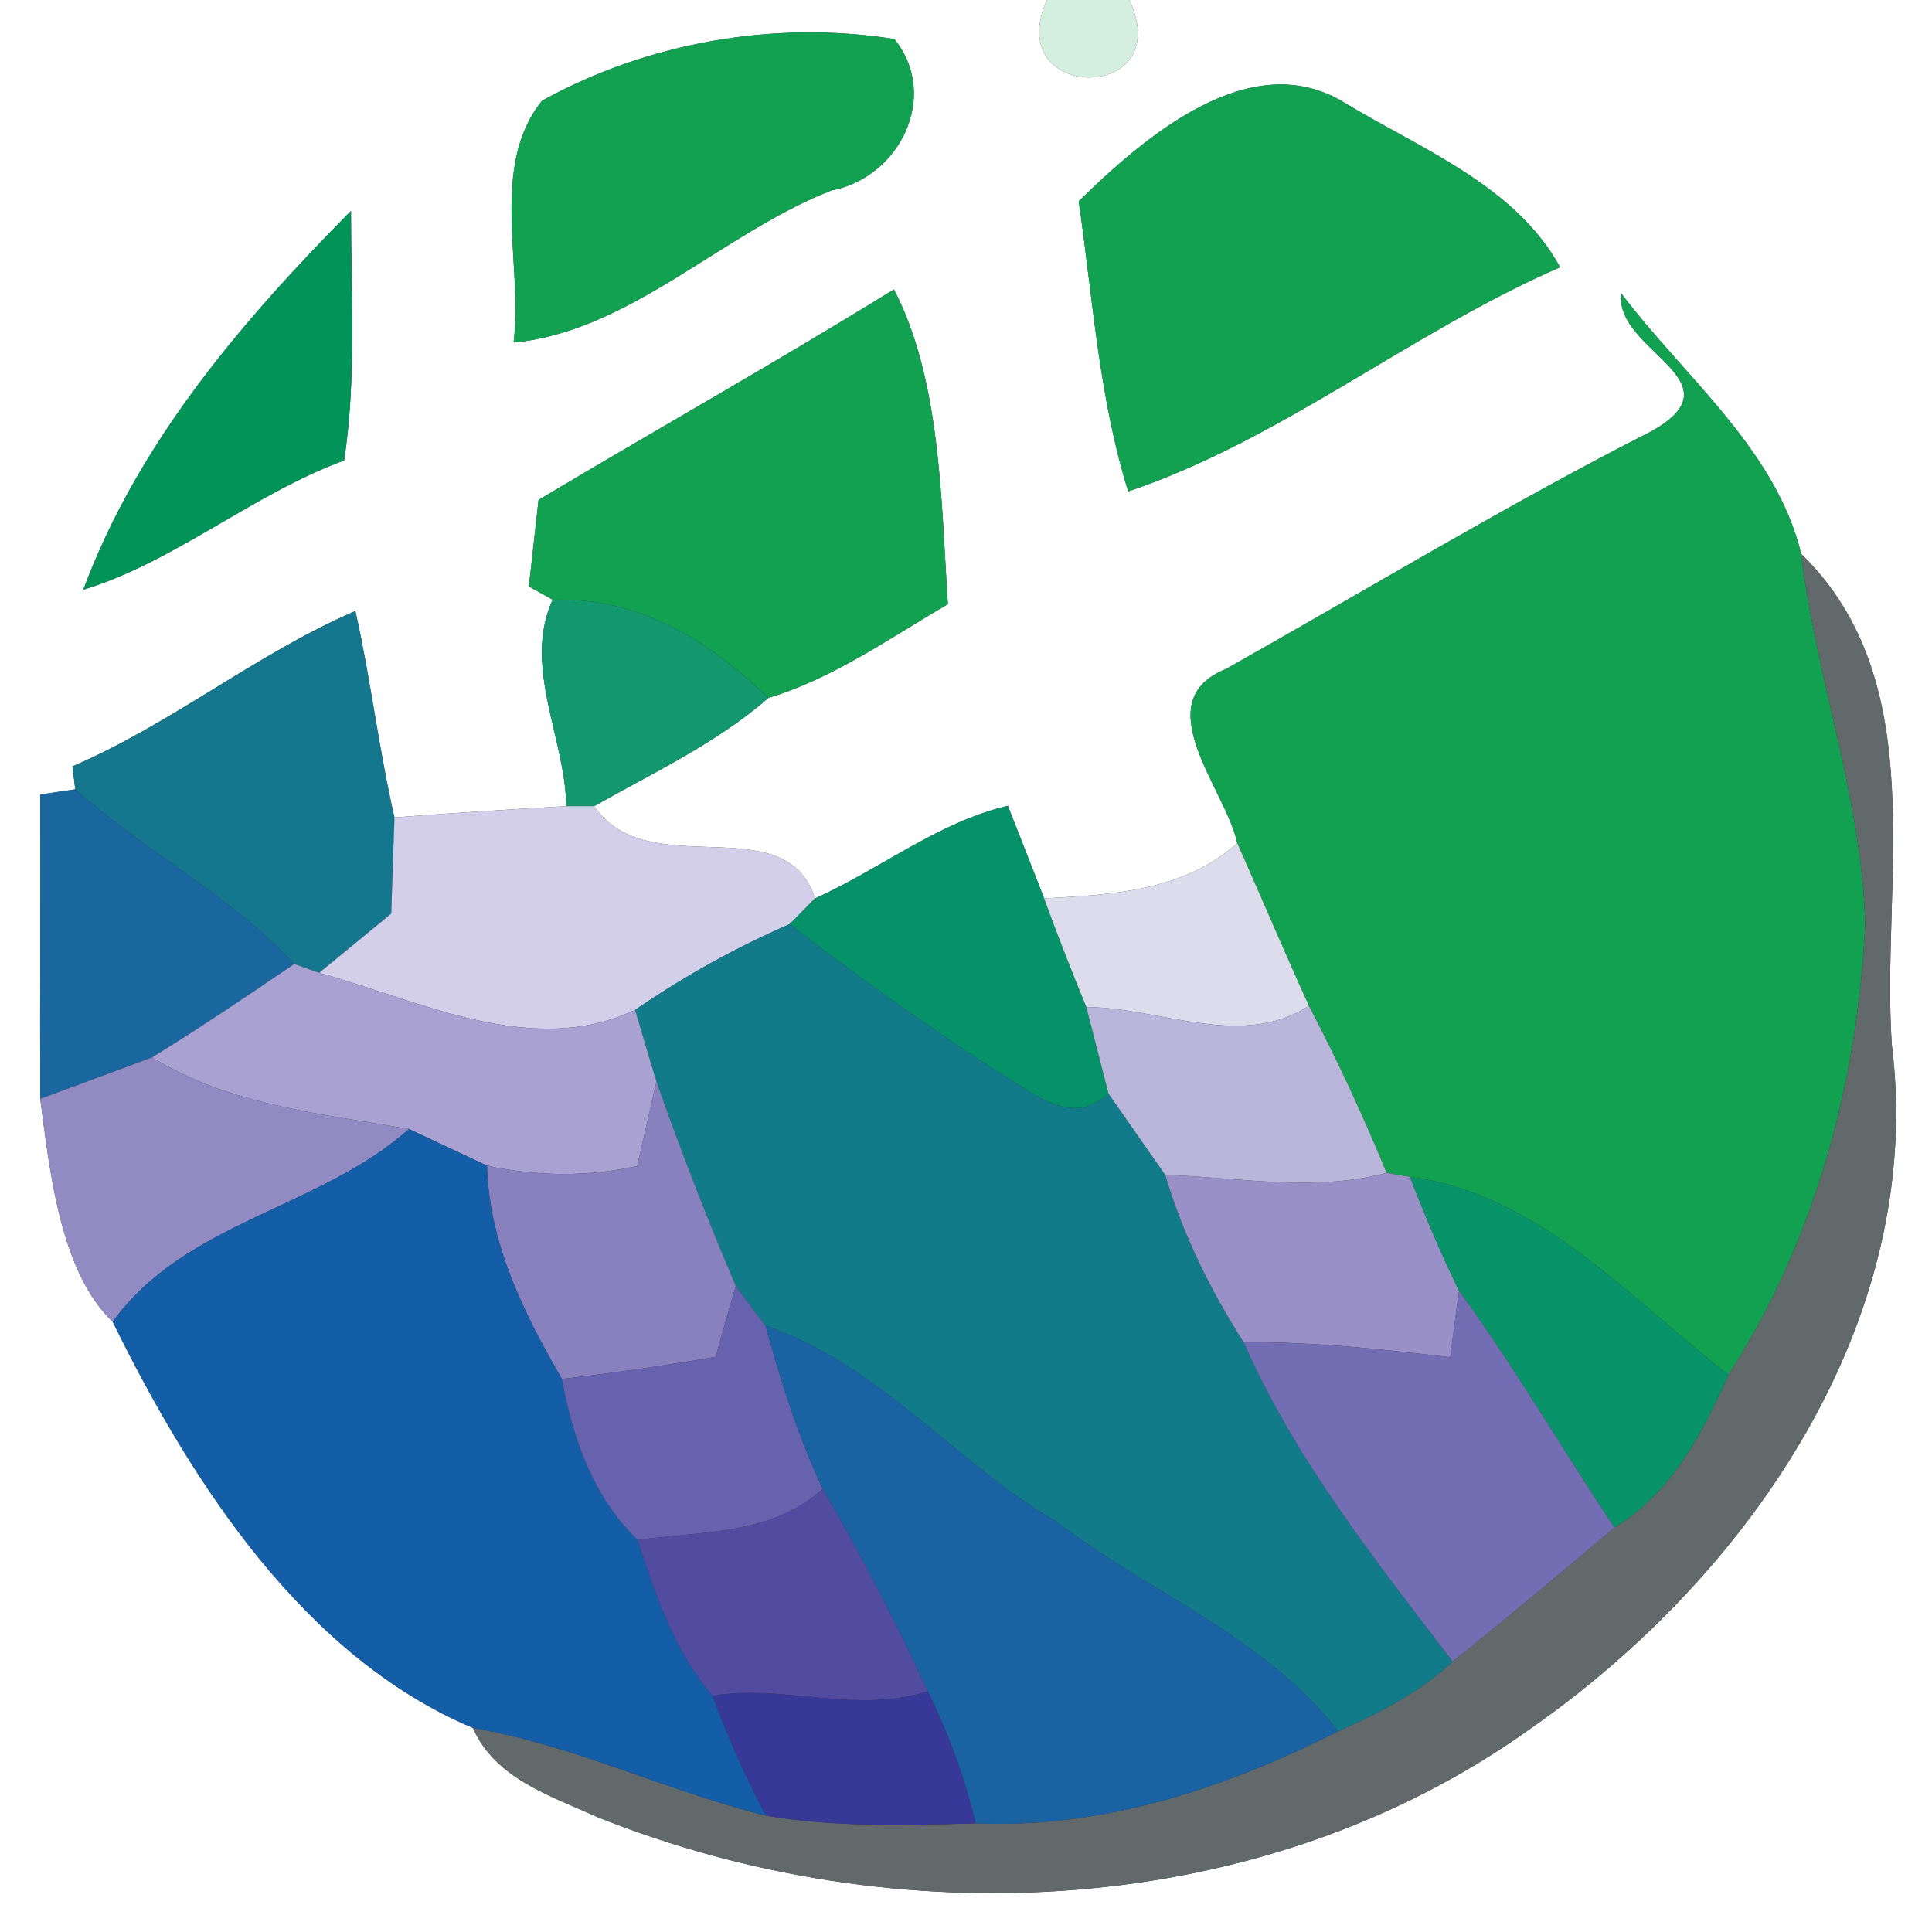 <?xml version="1.0" encoding="UTF-8" ?>
<!DOCTYPE svg PUBLIC "-//W3C//DTD SVG 1.1//EN" "http://www.w3.org/Graphics/SVG/1.1/DTD/svg11.dtd">
<svg width="48pt" height="48pt" viewBox="0 0 48 48" version="1.1" xmlns="http://www.w3.org/2000/svg">
<rect x="0" y="0" width="48" height="48" fill="#333333" stroke="none"/>
<g id="#ffffffff">
<path fill="#ffffff" opacity="1.00" d=" M 0.00 0.00 L 26.01 0.00 C 24.87 2.55 29.26 2.58 28.06 0.00 L 48.00 0.00 L 48.00 48.00 L 0.00 48.00 L 0.00 0.00 M 13.47 2.50 C 12.15 4.13 13.00 6.57 12.76 8.51 C 15.64 8.24 17.95 5.79 20.66 4.73 C 22.33 4.42 23.37 2.40 22.22 0.97 C 19.24 0.50 16.10 1.05 13.47 2.50 M 26.80 5.00 C 27.15 7.40 27.30 9.87 28.03 12.21 C 31.83 10.93 35.06 8.25 38.76 6.64 C 37.65 4.61 35.30 3.70 33.40 2.55 C 31.05 1.11 28.40 3.44 26.80 5.00 M 2.07 14.65 C 4.30 13.98 6.29 12.27 8.55 11.44 C 8.86 9.39 8.72 7.30 8.72 5.24 C 6.01 7.98 3.43 10.99 2.07 14.65 M 40.28 7.29 C 40.10 8.72 43.27 9.45 41.04 10.71 C 37.44 12.54 33.98 14.64 30.46 16.62 C 28.45 17.43 30.47 19.63 30.74 20.95 C 29.40 22.14 27.64 22.23 25.94 22.32 C 25.72 21.74 25.26 20.59 25.04 20.02 C 23.30 20.43 21.86 21.60 20.25 22.32 C 19.50 20.02 16.10 21.99 14.76 20.03 C 16.24 19.19 17.81 18.46 19.09 17.34 C 20.71 16.85 22.11 15.85 23.55 15.01 C 23.38 12.45 23.38 9.45 22.21 7.19 C 19.30 8.99 16.31 10.67 13.38 12.42 C 13.32 12.95 13.20 14.03 13.14 14.57 L 13.73 14.90 C 12.98 16.54 14.04 18.33 14.07 20.03 C 12.64 20.11 11.22 20.20 9.80 20.31 C 9.41 18.61 9.21 16.88 8.83 15.18 C 6.37 16.24 4.27 17.98 1.80 19.04 L 1.87 19.61 L 1.00 19.74 C 1.01 22.26 0.99 24.78 1.00 27.30 C 1.24 29.13 1.50 31.60 2.80 32.84 C 4.76 36.83 7.55 41.16 11.75 42.93 C 12.30 44.19 13.69 44.62 14.83 45.14 C 22.29 48.13 31.37 47.71 38.02 42.95 C 43.44 39.17 47.86 32.81 47.00 25.94 C 46.73 21.87 48.02 16.95 44.75 13.76 C 44.12 11.16 41.84 9.36 40.28 7.29 Z" />
</g>
<g id="#d4eee0ff">
<path fill="#d4eee0" opacity="1.00" d=" M 26.01 0.00 L 28.06 0.00 C 29.26 2.58 24.87 2.55 26.01 0.00 Z" />
</g>
<g id="#11a150ff">
<path fill="#11a150" opacity="1.00" d=" M 13.47 2.50 C 16.10 1.05 19.24 0.50 22.22 0.97 C 23.37 2.40 22.33 4.42 20.66 4.73 C 17.95 5.79 15.64 8.24 12.76 8.51 C 13.00 6.57 12.15 4.13 13.47 2.50 Z" />
<path fill="#11a150" opacity="1.00" d=" M 26.80 5.00 C 28.40 3.44 31.05 1.11 33.40 2.55 C 35.30 3.70 37.65 4.61 38.76 6.64 C 35.06 8.25 31.83 10.93 28.03 12.21 C 27.30 9.87 27.15 7.40 26.80 5.00 Z" />
<path fill="#11a150" opacity="1.00" d=" M 40.28 7.29 C 41.84 9.36 44.12 11.16 44.75 13.76 C 45.12 16.86 46.26 19.83 46.34 22.97 C 46.15 26.90 45.09 30.84 42.94 34.16 C 40.52 32.28 38.22 29.65 35.03 29.24 L 34.45 29.14 C 33.87 27.73 33.23 26.35 32.52 24.99 C 31.91 23.65 31.34 22.30 30.74 20.95 C 30.47 19.63 28.45 17.43 30.46 16.62 C 33.98 14.64 37.44 12.54 41.04 10.71 C 43.27 9.45 40.10 8.72 40.28 7.29 Z" />
<path fill="#11a150" opacity="1.00" d=" M 13.38 12.42 C 16.31 10.67 19.30 8.99 22.21 7.19 C 23.38 9.45 23.38 12.45 23.55 15.01 C 22.11 15.85 20.71 16.85 19.09 17.34 C 17.62 15.91 15.87 14.83 13.73 14.90 L 13.14 14.57 C 13.20 14.03 13.32 12.95 13.38 12.42 Z" />
</g>
<g id="#029359ff">
<path fill="#029359" opacity="1.00" d=" M 2.07 14.65 C 3.43 10.99 6.01 7.98 8.72 5.24 C 8.72 7.30 8.86 9.39 8.55 11.44 C 6.29 12.27 4.30 13.98 2.07 14.65 Z" />
</g>
<g id="#61696bff">
<path fill="#61696b" opacity="1.00" d=" M 44.75 13.76 C 48.02 16.95 46.73 21.87 47.00 25.94 C 47.86 32.81 43.44 39.17 38.02 42.95 C 31.37 47.71 22.29 48.13 14.83 45.14 C 13.69 44.62 12.30 44.19 11.75 42.93 C 14.26 43.36 16.57 44.50 19.03 45.11 C 20.75 45.40 22.50 45.35 24.24 45.30 C 27.40 45.44 30.47 44.42 33.25 43.01 C 34.27 42.56 35.27 42.05 36.09 41.28 C 37.45 40.19 38.79 39.07 40.11 37.95 C 41.53 37.08 42.29 35.63 42.94 34.16 C 45.09 30.84 46.15 26.90 46.34 22.97 C 46.26 19.83 45.12 16.86 44.75 13.76 Z" />
</g>
<g id="#14778eff">
<path fill="#14778e" opacity="1.00" d=" M 1.80 19.04 C 4.27 17.98 6.37 16.24 8.83 15.18 C 9.21 16.88 9.41 18.61 9.80 20.31 C 9.78 20.91 9.74 22.10 9.72 22.70 C 9.27 23.07 8.38 23.80 7.93 24.17 L 7.31 23.95 C 5.72 22.24 3.61 21.16 1.87 19.61 L 1.80 19.04 Z" />
</g>
<g id="#13976cff">
<path fill="#13976c" opacity="1.00" d=" M 13.73 14.90 C 15.87 14.83 17.62 15.91 19.09 17.34 C 17.81 18.46 16.24 19.19 14.76 20.03 L 14.07 20.03 C 14.04 18.33 12.98 16.54 13.73 14.90 Z" />
</g>
<g id="#1a669fff">
<path fill="#1a669f" opacity="1.00" d=" M 1.00 19.74 L 1.87 19.61 C 3.61 21.16 5.72 22.24 7.31 23.95 C 6.15 24.74 4.98 25.53 3.78 26.27 C 2.86 26.61 1.93 26.96 1.00 27.30 C 0.99 24.78 1.01 22.26 1.00 19.74 Z" />
</g>
<g id="#d3cee9ff">
<path fill="#d3cee9" opacity="1.00" d=" M 9.80 20.31 C 11.22 20.20 12.64 20.11 14.07 20.03 L 14.76 20.03 C 16.10 21.99 19.50 20.02 20.25 22.32 L 19.62 22.96 C 18.28 23.54 16.99 24.26 15.78 25.09 C 13.22 26.30 10.44 24.86 7.93 24.17 C 8.38 23.80 9.27 23.07 9.72 22.70 C 9.74 22.10 9.78 20.91 9.80 20.31 Z" />
</g>
<g id="#059268ff">
<path fill="#059268" opacity="1.00" d=" M 20.25 22.32 C 21.86 21.60 23.30 20.43 25.04 20.02 C 25.26 20.59 25.72 21.74 25.94 22.32 C 26.27 23.22 26.62 24.12 26.99 25.02 C 27.13 25.56 27.40 26.63 27.54 27.17 C 26.56 28.10 25.49 26.99 24.63 26.53 C 22.91 25.40 21.24 24.21 19.62 22.96 L 20.25 22.32 Z" />
</g>
<g id="#dcdcedff">
<path fill="#dcdced" opacity="1.00" d=" M 30.74 20.95 C 31.34 22.30 31.91 23.65 32.52 24.99 C 30.83 26.08 28.82 25.03 26.99 25.02 C 26.62 24.12 26.27 23.22 25.94 22.32 C 27.64 22.23 29.40 22.14 30.74 20.95 Z" />
</g>
<g id="#127b8aff">
<path fill="#127b8a" opacity="1.00" d=" M 15.78 25.09 C 16.99 24.26 18.28 23.54 19.62 22.96 C 21.24 24.21 22.91 25.40 24.63 26.53 C 25.49 26.99 26.56 28.10 27.54 27.17 C 28.01 27.84 28.48 28.52 28.95 29.19 C 29.39 30.67 30.07 32.05 30.90 33.35 C 32.18 36.27 34.18 38.77 36.09 41.28 C 35.27 42.05 34.27 42.56 33.25 43.01 C 31.41 40.66 28.55 39.56 26.22 37.79 C 23.71 36.32 21.84 33.89 19.02 32.94 C 18.83 32.69 18.46 32.20 18.28 31.95 C 17.57 30.28 16.91 28.58 16.31 26.87 C 16.17 26.42 15.91 25.54 15.78 25.09 Z" />
</g>
<g id="#a8a1d1ff">
<path fill="#a8a1d1" opacity="1.00" d=" M 7.31 23.95 L 7.93 24.17 C 10.44 24.86 13.22 26.30 15.78 25.09 C 15.91 25.54 16.17 26.42 16.31 26.87 C 16.19 27.39 15.95 28.44 15.83 28.97 C 14.59 29.24 13.35 29.23 12.10 28.96 C 11.61 28.73 10.65 28.28 10.16 28.05 C 7.99 27.67 5.70 27.46 3.78 26.27 C 4.98 25.53 6.15 24.74 7.31 23.95 Z" />
</g>
<g id="#bab5dbff">
<path fill="#bab5db" opacity="1.00" d=" M 26.99 25.02 C 28.82 25.03 30.83 26.08 32.52 24.99 C 33.23 26.35 33.87 27.73 34.45 29.14 C 32.65 29.62 30.78 29.25 28.95 29.19 C 28.48 28.52 28.01 27.84 27.54 27.17 C 27.40 26.63 27.13 25.56 26.99 25.02 Z" />
</g>
<g id="#928bc3ff">
<path fill="#928bc3" opacity="1.00" d=" M 1.00 27.30 C 1.93 26.96 2.86 26.61 3.78 26.27 C 5.70 27.46 7.99 27.67 10.16 28.05 C 7.94 30.03 4.59 30.35 2.80 32.84 C 1.50 31.60 1.24 29.13 1.00 27.30 Z" />
</g>
<g id="#8881beff">
<path fill="#8881be" opacity="1.00" d=" M 16.31 26.87 C 16.91 28.58 17.57 30.28 18.28 31.95 C 18.15 32.39 17.90 33.27 17.78 33.71 C 16.51 33.93 15.24 34.11 13.96 34.26 C 13.01 32.62 12.15 30.89 12.10 28.96 C 13.35 29.23 14.59 29.24 15.83 28.97 C 15.95 28.44 16.19 27.39 16.31 26.87 Z" />
</g>
<g id="#145da7ff">
<path fill="#145da7" opacity="1.00" d=" M 10.16 28.05 C 10.65 28.28 11.61 28.73 12.10 28.96 C 12.15 30.89 13.01 32.62 13.96 34.26 C 14.23 35.74 14.73 37.18 15.84 38.26 C 16.29 39.63 16.75 41.02 17.70 42.13 C 18.08 43.15 18.52 44.15 19.03 45.11 C 16.57 44.50 14.26 43.36 11.75 42.93 C 7.55 41.16 4.76 36.83 2.80 32.84 C 4.59 30.35 7.94 30.03 10.16 28.05 Z" />
</g>
<g id="#9a90c8ff">
<path fill="#9a90c8" opacity="1.00" d=" M 28.95 29.19 C 30.78 29.25 32.65 29.62 34.45 29.14 L 35.03 29.24 C 35.40 30.20 35.80 31.15 36.25 32.07 C 36.19 32.48 36.08 33.31 36.03 33.72 C 34.32 33.52 32.61 33.33 30.90 33.35 C 30.07 32.05 29.39 30.67 28.95 29.19 Z" />
</g>
<g id="#089368ff">
<path fill="#089368" opacity="1.00" d=" M 35.03 29.24 C 38.22 29.65 40.52 32.28 42.94 34.16 C 42.29 35.63 41.53 37.08 40.11 37.95 C 38.81 36.00 37.63 33.97 36.25 32.07 C 35.80 31.15 35.40 30.20 35.03 29.24 Z" />
</g>
<g id="#6762adff">
<path fill="#6762ad" opacity="1.00" d=" M 18.28 31.95 C 18.46 32.20 18.83 32.69 19.02 32.94 C 19.40 34.32 19.83 35.69 20.44 36.99 C 19.18 38.14 17.42 38.04 15.84 38.26 C 14.73 37.18 14.23 35.74 13.96 34.26 C 15.24 34.11 16.51 33.93 17.78 33.71 C 17.90 33.27 18.15 32.39 18.28 31.95 Z" />
</g>
<g id="#736db3ff">
<path fill="#736db3" opacity="1.00" d=" M 36.25 32.07 C 37.63 33.97 38.81 36.00 40.11 37.95 C 38.79 39.07 37.45 40.19 36.09 41.28 C 34.18 38.77 32.18 36.27 30.90 33.35 C 32.61 33.33 34.32 33.52 36.03 33.72 C 36.08 33.31 36.19 32.48 36.25 32.07 Z" />
</g>
<g id="#1a63a2ff">
<path fill="#1a63a2" opacity="1.00" d=" M 19.02 32.94 C 21.84 33.89 23.71 36.32 26.22 37.79 C 28.55 39.56 31.41 40.66 33.25 43.01 C 30.47 44.42 27.40 45.44 24.24 45.30 C 23.96 44.16 23.57 43.07 23.05 42.02 C 22.26 40.31 21.39 38.62 20.44 36.99 C 19.83 35.69 19.40 34.32 19.02 32.94 Z" />
</g>
<g id="#514ca0ff">
<path fill="#514ca0" opacity="1.00" d=" M 20.44 36.99 C 21.39 38.62 22.26 40.31 23.05 42.02 C 21.29 42.59 19.49 41.84 17.70 42.13 C 16.75 41.02 16.29 39.63 15.84 38.26 C 17.42 38.04 19.18 38.14 20.44 36.99 Z" />
</g>
<g id="#373897ff">
<path fill="#373897" opacity="1.00" d=" M 17.70 42.13 C 19.49 41.84 21.29 42.59 23.05 42.02 C 23.57 43.07 23.96 44.16 24.24 45.30 C 22.50 45.35 20.75 45.40 19.03 45.11 C 18.52 44.15 18.08 43.15 17.70 42.13 Z" />
</g>
</svg>
